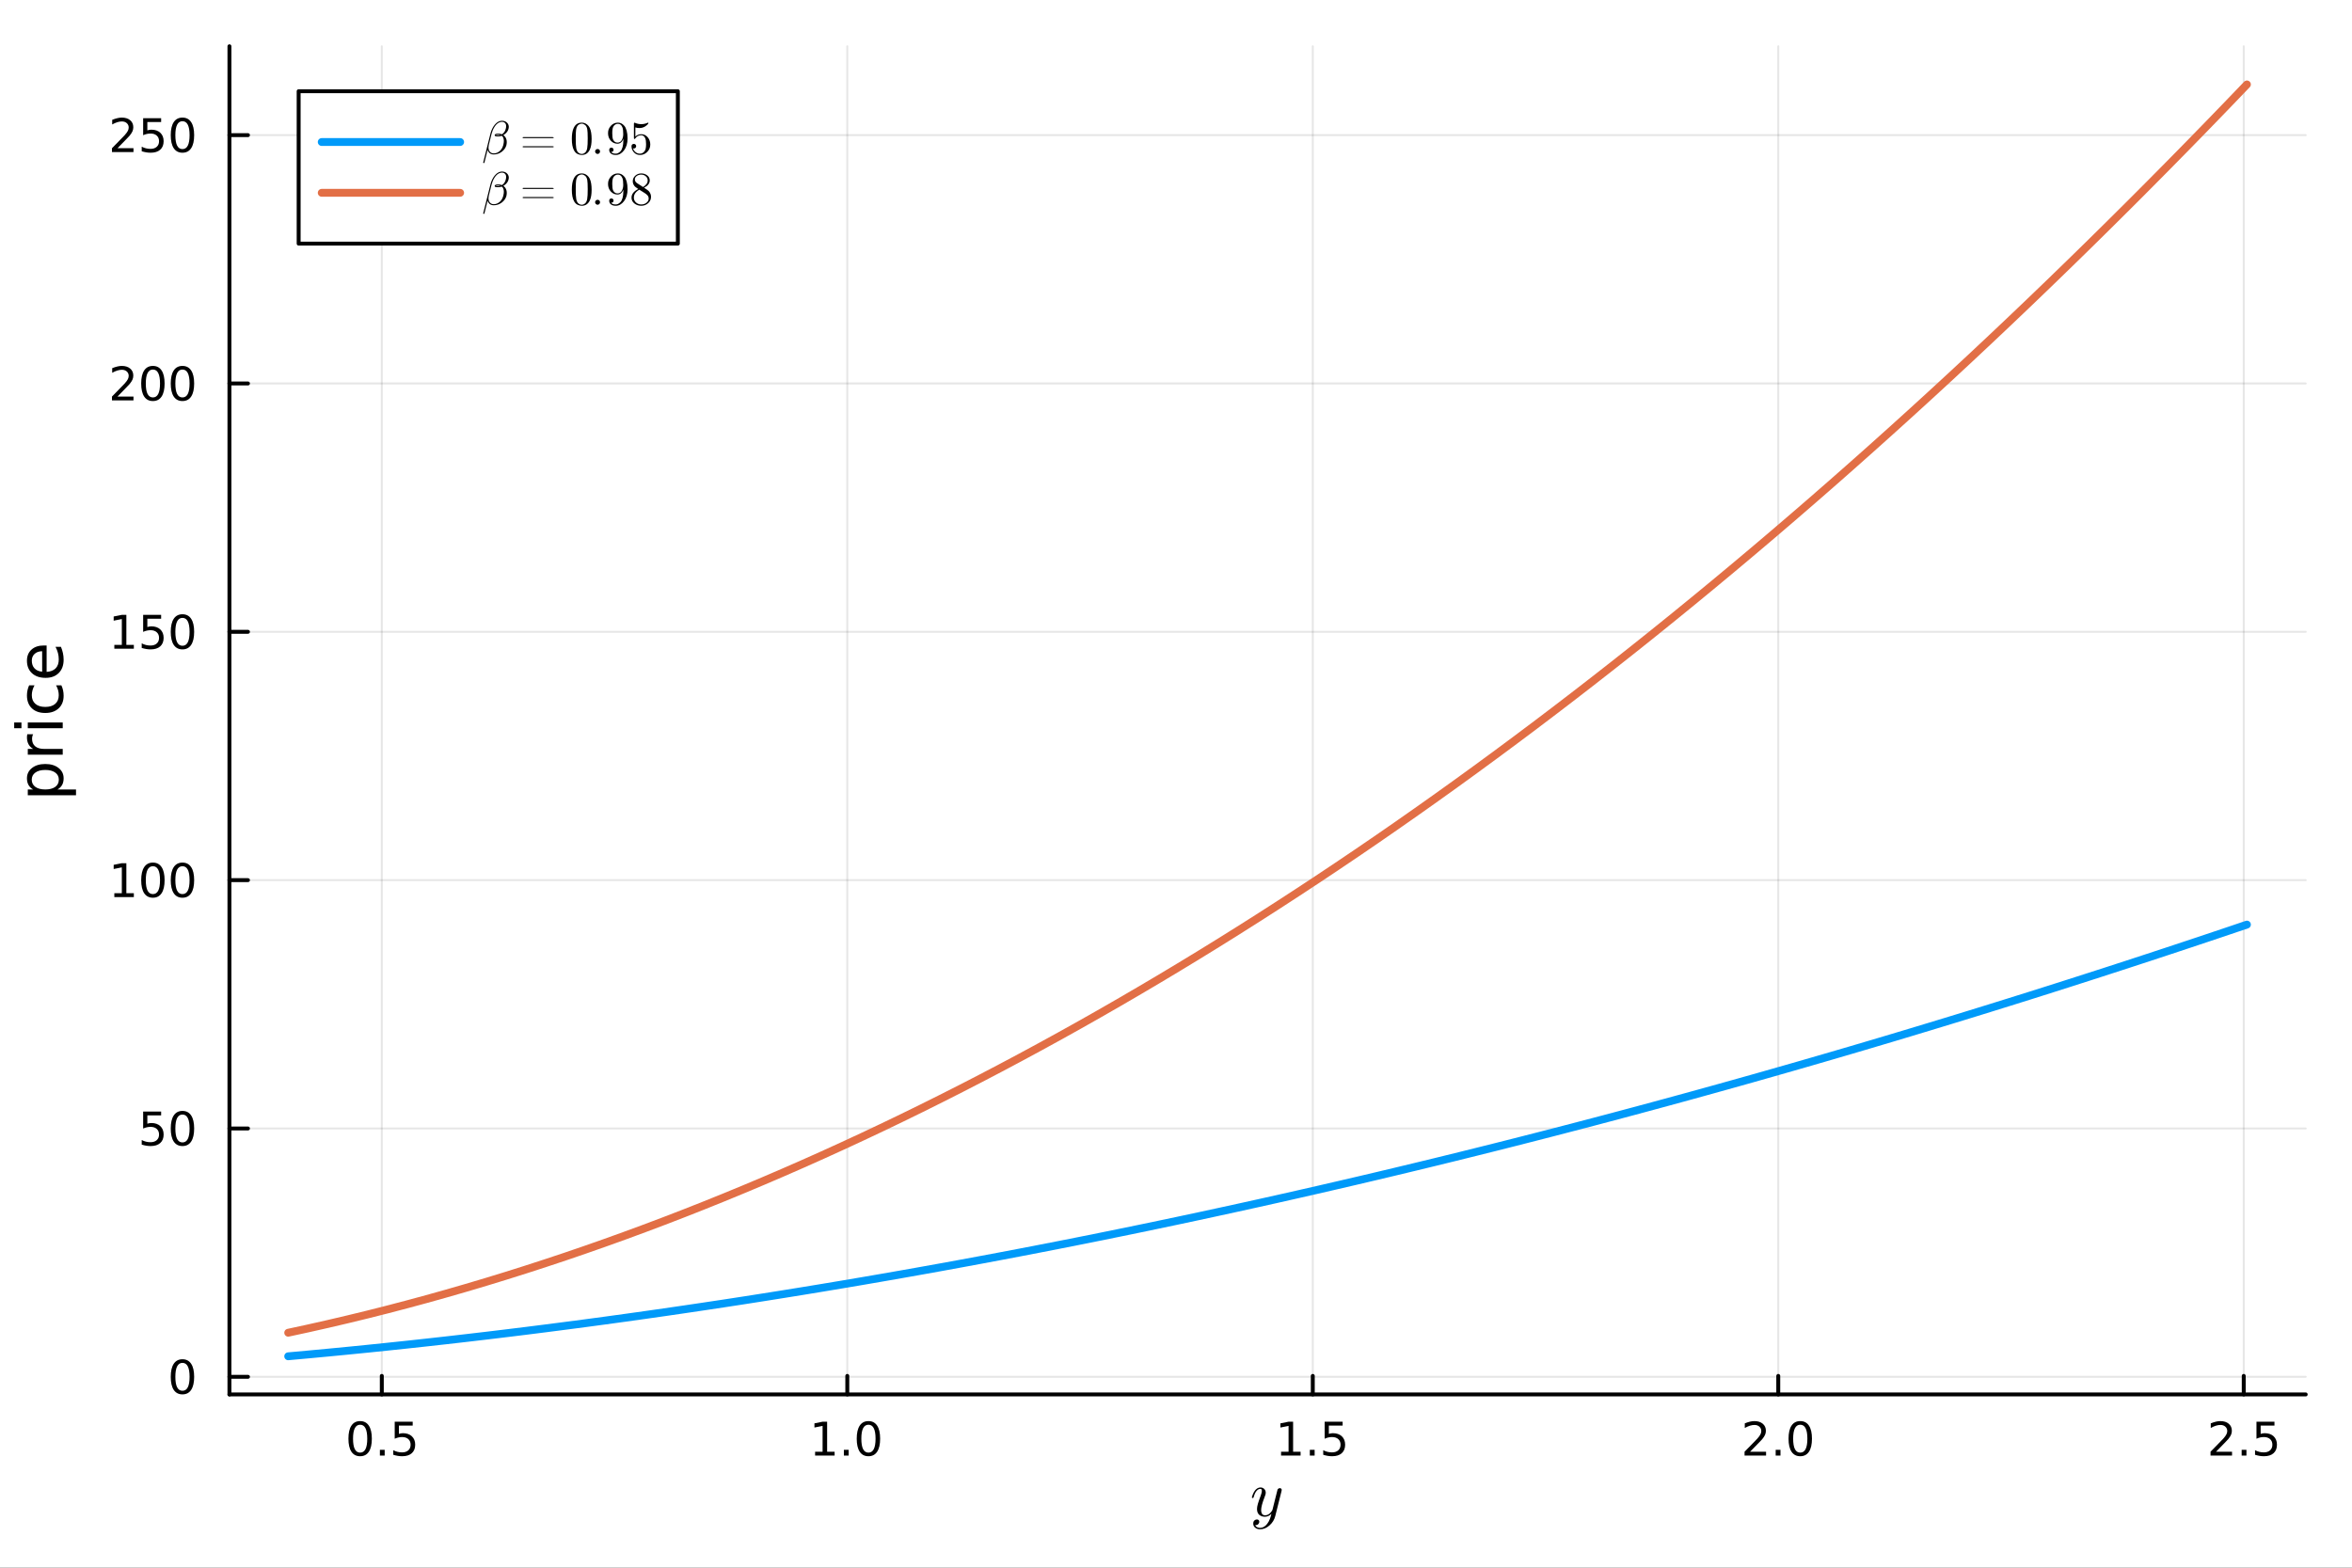 <?xml version="1.0" encoding="utf-8"?>
<svg xmlns="http://www.w3.org/2000/svg" xmlns:xlink="http://www.w3.org/1999/xlink" width="600" height="400" viewBox="0 0 2400 1600">
<rect x="0" y="0" width="2400" height="1600" fill="#333333" stroke="none"/>
<defs>
  <clipPath id="clip940">
    <rect x="0" y="0" width="2400" height="1600"/>
  </clipPath>
</defs>
<path clip-path="url(#clip940)" d="
M0 1600 L2400 1600 L2400 0 L0 0  Z
  " fill="#ffffff" fill-rule="evenodd" fill-opacity="1"/>
<defs>
  <clipPath id="clip941">
    <rect x="480" y="0" width="1681" height="1600"/>
  </clipPath>
</defs>
<defs>
  <clipPath id="clip942">
    <rect x="205" y="47" width="2149" height="1377"/>
  </clipPath>
</defs>
<path clip-path="url(#clip940)" d="
M234.125 1423.18 L2352.76 1423.18 L2352.76 47.244 L234.125 47.244  Z
  " fill="#ffffff" fill-rule="evenodd" fill-opacity="1"/>
<defs>
  <clipPath id="clip943">
    <rect x="234" y="47" width="2120" height="1377"/>
  </clipPath>
</defs>
<polyline clip-path="url(#clip943)" style="stroke:#000000; stroke-linecap:round; stroke-linejoin:round; stroke-width:2; stroke-opacity:0.1; fill:none" points="
  389.604,1423.18 389.604,47.244 
  "/>
<polyline clip-path="url(#clip943)" style="stroke:#000000; stroke-linecap:round; stroke-linejoin:round; stroke-width:2; stroke-opacity:0.1; fill:none" points="
  864.587,1423.18 864.587,47.244 
  "/>
<polyline clip-path="url(#clip943)" style="stroke:#000000; stroke-linecap:round; stroke-linejoin:round; stroke-width:2; stroke-opacity:0.1; fill:none" points="
  1339.57,1423.18 1339.57,47.244 
  "/>
<polyline clip-path="url(#clip943)" style="stroke:#000000; stroke-linecap:round; stroke-linejoin:round; stroke-width:2; stroke-opacity:0.1; fill:none" points="
  1814.55,1423.18 1814.55,47.244 
  "/>
<polyline clip-path="url(#clip943)" style="stroke:#000000; stroke-linecap:round; stroke-linejoin:round; stroke-width:2; stroke-opacity:0.1; fill:none" points="
  2289.53,1423.18 2289.53,47.244 
  "/>
<polyline clip-path="url(#clip940)" style="stroke:#000000; stroke-linecap:round; stroke-linejoin:round; stroke-width:4; stroke-opacity:1; fill:none" points="
  234.125,1423.18 2352.76,1423.18 
  "/>
<polyline clip-path="url(#clip940)" style="stroke:#000000; stroke-linecap:round; stroke-linejoin:round; stroke-width:4; stroke-opacity:1; fill:none" points="
  389.604,1423.18 389.604,1404.28 
  "/>
<polyline clip-path="url(#clip940)" style="stroke:#000000; stroke-linecap:round; stroke-linejoin:round; stroke-width:4; stroke-opacity:1; fill:none" points="
  864.587,1423.18 864.587,1404.28 
  "/>
<polyline clip-path="url(#clip940)" style="stroke:#000000; stroke-linecap:round; stroke-linejoin:round; stroke-width:4; stroke-opacity:1; fill:none" points="
  1339.57,1423.18 1339.57,1404.28 
  "/>
<polyline clip-path="url(#clip940)" style="stroke:#000000; stroke-linecap:round; stroke-linejoin:round; stroke-width:4; stroke-opacity:1; fill:none" points="
  1814.55,1423.18 1814.55,1404.28 
  "/>
<polyline clip-path="url(#clip940)" style="stroke:#000000; stroke-linecap:round; stroke-linejoin:round; stroke-width:4; stroke-opacity:1; fill:none" points="
  2289.53,1423.18 2289.53,1404.28 
  "/>
<path clip-path="url(#clip940)" d="M367.486 1454.1 Q363.875 1454.1 362.046 1457.66 Q360.241 1461.2 360.241 1468.33 Q360.241 1475.44 362.046 1479.01 Q363.875 1482.55 367.486 1482.55 Q371.121 1482.55 372.926 1479.01 Q374.755 1475.44 374.755 1468.33 Q374.755 1461.2 372.926 1457.66 Q371.121 1454.1 367.486 1454.1 M367.486 1450.39 Q373.296 1450.39 376.352 1455 Q379.431 1459.58 379.431 1468.33 Q379.431 1477.06 376.352 1481.67 Q373.296 1486.25 367.486 1486.25 Q361.676 1486.25 358.597 1481.67 Q355.542 1477.06 355.542 1468.33 Q355.542 1459.58 358.597 1455 Q361.676 1450.39 367.486 1450.39 Z" fill="#000000" fill-rule="evenodd" fill-opacity="1" /><path clip-path="url(#clip940)" d="M387.648 1479.7 L392.532 1479.7 L392.532 1485.58 L387.648 1485.58 L387.648 1479.7 Z" fill="#000000" fill-rule="evenodd" fill-opacity="1" /><path clip-path="url(#clip940)" d="M402.764 1451.02 L421.12 1451.02 L421.12 1454.96 L407.046 1454.96 L407.046 1463.43 Q408.065 1463.08 409.083 1462.92 Q410.102 1462.73 411.12 1462.73 Q416.907 1462.73 420.287 1465.9 Q423.667 1469.08 423.667 1474.49 Q423.667 1480.07 420.194 1483.17 Q416.722 1486.25 410.403 1486.25 Q408.227 1486.25 405.958 1485.88 Q403.713 1485.51 401.306 1484.77 L401.306 1480.07 Q403.389 1481.2 405.611 1481.76 Q407.833 1482.32 410.31 1482.32 Q414.315 1482.32 416.653 1480.21 Q418.991 1478.1 418.991 1474.49 Q418.991 1470.88 416.653 1468.77 Q414.315 1466.67 410.31 1466.67 Q408.435 1466.67 406.56 1467.08 Q404.708 1467.5 402.764 1468.38 L402.764 1451.02 Z" fill="#000000" fill-rule="evenodd" fill-opacity="1" /><path clip-path="url(#clip940)" d="M831.74 1481.64 L839.378 1481.64 L839.378 1455.28 L831.068 1456.95 L831.068 1452.69 L839.332 1451.02 L844.008 1451.02 L844.008 1481.64 L851.647 1481.64 L851.647 1485.58 L831.74 1485.58 L831.74 1481.64 Z" fill="#000000" fill-rule="evenodd" fill-opacity="1" /><path clip-path="url(#clip940)" d="M861.091 1479.7 L865.975 1479.7 L865.975 1485.58 L861.091 1485.58 L861.091 1479.7 Z" fill="#000000" fill-rule="evenodd" fill-opacity="1" /><path clip-path="url(#clip940)" d="M886.161 1454.1 Q882.549 1454.1 880.721 1457.66 Q878.915 1461.2 878.915 1468.33 Q878.915 1475.44 880.721 1479.01 Q882.549 1482.55 886.161 1482.55 Q889.795 1482.55 891.6 1479.01 Q893.429 1475.44 893.429 1468.33 Q893.429 1461.2 891.6 1457.66 Q889.795 1454.1 886.161 1454.1 M886.161 1450.39 Q891.971 1450.39 895.026 1455 Q898.105 1459.58 898.105 1468.33 Q898.105 1477.06 895.026 1481.67 Q891.971 1486.25 886.161 1486.25 Q880.35 1486.25 877.272 1481.67 Q874.216 1477.06 874.216 1468.33 Q874.216 1459.58 877.272 1455 Q880.35 1450.39 886.161 1450.39 Z" fill="#000000" fill-rule="evenodd" fill-opacity="1" /><path clip-path="url(#clip940)" d="M1307.22 1481.64 L1314.86 1481.64 L1314.86 1455.28 L1306.55 1456.95 L1306.55 1452.69 L1314.81 1451.02 L1319.49 1451.02 L1319.49 1481.64 L1327.13 1481.64 L1327.13 1485.58 L1307.22 1485.58 L1307.22 1481.64 Z" fill="#000000" fill-rule="evenodd" fill-opacity="1" /><path clip-path="url(#clip940)" d="M1336.57 1479.7 L1341.46 1479.7 L1341.46 1485.58 L1336.57 1485.58 L1336.57 1479.7 Z" fill="#000000" fill-rule="evenodd" fill-opacity="1" /><path clip-path="url(#clip940)" d="M1351.69 1451.02 L1370.04 1451.02 L1370.04 1454.96 L1355.97 1454.96 L1355.97 1463.43 Q1356.99 1463.08 1358.01 1462.92 Q1359.02 1462.73 1360.04 1462.73 Q1365.83 1462.73 1369.21 1465.9 Q1372.59 1469.08 1372.59 1474.49 Q1372.59 1480.07 1369.12 1483.17 Q1365.65 1486.25 1359.33 1486.25 Q1357.15 1486.25 1354.88 1485.88 Q1352.64 1485.51 1350.23 1484.77 L1350.23 1480.07 Q1352.31 1481.2 1354.53 1481.76 Q1356.76 1482.32 1359.23 1482.32 Q1363.24 1482.32 1365.58 1480.21 Q1367.91 1478.1 1367.91 1474.49 Q1367.91 1470.88 1365.58 1468.77 Q1363.24 1466.67 1359.23 1466.67 Q1357.36 1466.67 1355.48 1467.08 Q1353.63 1467.5 1351.69 1468.38 L1351.69 1451.02 Z" fill="#000000" fill-rule="evenodd" fill-opacity="1" /><path clip-path="url(#clip940)" d="M1785.79 1481.64 L1802.11 1481.64 L1802.11 1485.58 L1780.16 1485.58 L1780.16 1481.64 Q1782.83 1478.89 1787.41 1474.26 Q1792.02 1469.61 1793.2 1468.27 Q1795.44 1465.74 1796.32 1464.01 Q1797.22 1462.25 1797.22 1460.56 Q1797.22 1457.8 1795.28 1456.07 Q1793.36 1454.33 1790.26 1454.33 Q1788.06 1454.33 1785.6 1455.09 Q1783.17 1455.86 1780.4 1457.41 L1780.4 1452.69 Q1783.22 1451.55 1785.67 1450.97 Q1788.13 1450.39 1790.16 1450.39 Q1795.54 1450.39 1798.73 1453.08 Q1801.92 1455.77 1801.92 1460.26 Q1801.92 1462.39 1801.11 1464.31 Q1800.33 1466.2 1798.22 1468.8 Q1797.64 1469.47 1794.54 1472.69 Q1791.44 1475.88 1785.79 1481.64 Z" fill="#000000" fill-rule="evenodd" fill-opacity="1" /><path clip-path="url(#clip940)" d="M1811.92 1479.7 L1816.81 1479.7 L1816.81 1485.58 L1811.92 1485.58 L1811.92 1479.7 Z" fill="#000000" fill-rule="evenodd" fill-opacity="1" /><path clip-path="url(#clip940)" d="M1836.99 1454.1 Q1833.38 1454.1 1831.55 1457.66 Q1829.75 1461.2 1829.75 1468.33 Q1829.75 1475.44 1831.55 1479.01 Q1833.38 1482.55 1836.99 1482.55 Q1840.63 1482.55 1842.43 1479.01 Q1844.26 1475.44 1844.26 1468.33 Q1844.26 1461.2 1842.43 1457.66 Q1840.63 1454.1 1836.99 1454.1 M1836.99 1450.39 Q1842.8 1450.39 1845.86 1455 Q1848.94 1459.58 1848.94 1468.33 Q1848.94 1477.06 1845.86 1481.67 Q1842.8 1486.25 1836.99 1486.25 Q1831.18 1486.25 1828.1 1481.67 Q1825.05 1477.06 1825.05 1468.33 Q1825.05 1459.58 1828.1 1455 Q1831.18 1450.39 1836.99 1450.39 Z" fill="#000000" fill-rule="evenodd" fill-opacity="1" /><path clip-path="url(#clip940)" d="M2261.27 1481.64 L2277.59 1481.64 L2277.59 1485.58 L2255.64 1485.58 L2255.64 1481.64 Q2258.31 1478.89 2262.89 1474.26 Q2267.5 1469.61 2268.68 1468.27 Q2270.92 1465.74 2271.8 1464.01 Q2272.7 1462.25 2272.7 1460.56 Q2272.7 1457.8 2270.76 1456.07 Q2268.84 1454.33 2265.74 1454.33 Q2263.54 1454.33 2261.08 1455.09 Q2258.65 1455.86 2255.88 1457.41 L2255.88 1452.69 Q2258.7 1451.55 2261.15 1450.97 Q2263.61 1450.39 2265.64 1450.39 Q2271.02 1450.39 2274.21 1453.08 Q2277.4 1455.77 2277.4 1460.26 Q2277.4 1462.39 2276.59 1464.31 Q2275.81 1466.2 2273.7 1468.8 Q2273.12 1469.47 2270.02 1472.69 Q2266.92 1475.88 2261.27 1481.64 Z" fill="#000000" fill-rule="evenodd" fill-opacity="1" /><path clip-path="url(#clip940)" d="M2287.4 1479.7 L2292.29 1479.7 L2292.29 1485.58 L2287.4 1485.58 L2287.4 1479.7 Z" fill="#000000" fill-rule="evenodd" fill-opacity="1" /><path clip-path="url(#clip940)" d="M2302.52 1451.02 L2320.88 1451.02 L2320.88 1454.96 L2306.8 1454.96 L2306.8 1463.43 Q2307.82 1463.08 2308.84 1462.92 Q2309.86 1462.73 2310.88 1462.73 Q2316.66 1462.73 2320.04 1465.9 Q2323.42 1469.08 2323.42 1474.49 Q2323.42 1480.07 2319.95 1483.17 Q2316.48 1486.25 2310.16 1486.25 Q2307.98 1486.25 2305.71 1485.88 Q2303.47 1485.51 2301.06 1484.77 L2301.06 1480.07 Q2303.14 1481.2 2305.37 1481.76 Q2307.59 1482.32 2310.07 1482.32 Q2314.07 1482.32 2316.41 1480.21 Q2318.75 1478.1 2318.75 1474.49 Q2318.75 1470.88 2316.41 1468.77 Q2314.07 1466.67 2310.07 1466.67 Q2308.19 1466.67 2306.32 1467.08 Q2304.46 1467.5 2302.52 1468.38 L2302.52 1451.02 Z" fill="#000000" fill-rule="evenodd" fill-opacity="1" /><path clip-path="url(#clip940)" d="M1307.88 1520.64 Q1307.88 1521.09 1307.59 1522.15 L1301.28 1547.34 Q1299.89 1552.94 1295.38 1556.87 Q1290.91 1560.8 1285.82 1560.8 Q1282.76 1560.8 1280.79 1559.16 Q1278.83 1557.55 1278.83 1555.07 Q1278.83 1552.88 1279.99 1551.82 Q1281.15 1550.78 1282.53 1550.78 Q1282.98 1550.78 1283.47 1550.91 Q1283.95 1551.04 1284.46 1551.59 Q1284.98 1552.14 1284.98 1553.07 Q1284.98 1554.58 1283.66 1555.78 Q1283.02 1556.32 1282.4 1556.45 Q1281.82 1556.58 1280.83 1556.58 Q1281.21 1557.48 1281.92 1558.1 Q1282.63 1558.71 1283.43 1558.93 Q1284.24 1559.19 1284.75 1559.25 Q1285.3 1559.35 1285.82 1559.35 Q1289.94 1559.35 1293.1 1555.2 Q1294.03 1553.94 1294.71 1552.68 Q1295.41 1551.46 1295.93 1549.95 Q1296.45 1548.47 1296.67 1547.66 Q1296.93 1546.86 1297.38 1545.02 Q1294.38 1548.01 1290.71 1548.01 Q1289.17 1548.01 1287.78 1547.6 Q1286.43 1547.18 1285.24 1546.31 Q1284.05 1545.41 1283.34 1543.83 Q1282.66 1542.25 1282.66 1540.16 Q1282.66 1537.93 1283.53 1534.91 Q1284.4 1531.88 1286.49 1526.31 Q1287.62 1523.18 1287.62 1521.67 Q1287.62 1520.93 1287.46 1520.48 Q1287.3 1520 1286.98 1519.83 Q1286.65 1519.64 1286.46 1519.61 Q1286.3 1519.58 1285.98 1519.58 Q1284.08 1519.58 1282.31 1521.51 Q1280.54 1523.44 1279.31 1527.76 Q1279.05 1528.56 1278.89 1528.76 Q1278.73 1528.95 1278.25 1528.95 Q1277.44 1528.92 1277.44 1528.27 Q1277.44 1528.01 1277.73 1527.02 Q1278.02 1525.99 1278.7 1524.47 Q1279.41 1522.93 1280.37 1521.54 Q1281.34 1520.12 1282.85 1519.13 Q1284.4 1518.13 1286.17 1518.13 Q1288.59 1518.13 1290.07 1519.71 Q1291.58 1521.25 1291.58 1523.54 Q1291.58 1524.47 1291.32 1525.31 Q1291.1 1526.11 1290.26 1528.27 Q1286.88 1536.97 1286.88 1541.22 Q1286.88 1542.25 1287.04 1543.12 Q1287.23 1543.96 1287.65 1544.79 Q1288.07 1545.6 1288.91 1546.08 Q1289.78 1546.53 1290.97 1546.53 Q1292.48 1546.53 1293.9 1545.82 Q1295.35 1545.08 1296.25 1544.09 Q1297.19 1543.09 1297.73 1542.25 Q1298.31 1541.38 1298.44 1540.93 L1301.4 1529.08 L1302.73 1523.8 Q1303.34 1520.93 1303.63 1520.22 Q1304.01 1519.54 1304.69 1519.19 Q1305.37 1518.84 1305.95 1518.84 Q1306.75 1518.84 1307.3 1519.32 Q1307.88 1519.8 1307.88 1520.64 Z" fill="#000000" fill-rule="evenodd" fill-opacity="1" /><polyline clip-path="url(#clip943)" style="stroke:#000000; stroke-linecap:round; stroke-linejoin:round; stroke-width:2; stroke-opacity:0.1; fill:none" points="
  234.125,1405.18 2352.76,1405.18 
  "/>
<polyline clip-path="url(#clip943)" style="stroke:#000000; stroke-linecap:round; stroke-linejoin:round; stroke-width:2; stroke-opacity:0.1; fill:none" points="
  234.125,1151.73 2352.76,1151.73 
  "/>
<polyline clip-path="url(#clip943)" style="stroke:#000000; stroke-linecap:round; stroke-linejoin:round; stroke-width:2; stroke-opacity:0.1; fill:none" points="
  234.125,898.274 2352.76,898.274 
  "/>
<polyline clip-path="url(#clip943)" style="stroke:#000000; stroke-linecap:round; stroke-linejoin:round; stroke-width:2; stroke-opacity:0.1; fill:none" points="
  234.125,644.822 2352.76,644.822 
  "/>
<polyline clip-path="url(#clip943)" style="stroke:#000000; stroke-linecap:round; stroke-linejoin:round; stroke-width:2; stroke-opacity:0.1; fill:none" points="
  234.125,391.37 2352.76,391.37 
  "/>
<polyline clip-path="url(#clip943)" style="stroke:#000000; stroke-linecap:round; stroke-linejoin:round; stroke-width:2; stroke-opacity:0.1; fill:none" points="
  234.125,137.918 2352.76,137.918 
  "/>
<polyline clip-path="url(#clip940)" style="stroke:#000000; stroke-linecap:round; stroke-linejoin:round; stroke-width:4; stroke-opacity:1; fill:none" points="
  234.125,1423.18 234.125,47.244 
  "/>
<polyline clip-path="url(#clip940)" style="stroke:#000000; stroke-linecap:round; stroke-linejoin:round; stroke-width:4; stroke-opacity:1; fill:none" points="
  234.125,1405.18 253.023,1405.18 
  "/>
<polyline clip-path="url(#clip940)" style="stroke:#000000; stroke-linecap:round; stroke-linejoin:round; stroke-width:4; stroke-opacity:1; fill:none" points="
  234.125,1151.73 253.023,1151.73 
  "/>
<polyline clip-path="url(#clip940)" style="stroke:#000000; stroke-linecap:round; stroke-linejoin:round; stroke-width:4; stroke-opacity:1; fill:none" points="
  234.125,898.274 253.023,898.274 
  "/>
<polyline clip-path="url(#clip940)" style="stroke:#000000; stroke-linecap:round; stroke-linejoin:round; stroke-width:4; stroke-opacity:1; fill:none" points="
  234.125,644.822 253.023,644.822 
  "/>
<polyline clip-path="url(#clip940)" style="stroke:#000000; stroke-linecap:round; stroke-linejoin:round; stroke-width:4; stroke-opacity:1; fill:none" points="
  234.125,391.37 253.023,391.37 
  "/>
<polyline clip-path="url(#clip940)" style="stroke:#000000; stroke-linecap:round; stroke-linejoin:round; stroke-width:4; stroke-opacity:1; fill:none" points="
  234.125,137.918 253.023,137.918 
  "/>
<path clip-path="url(#clip940)" d="M186.181 1390.98 Q182.57 1390.98 180.741 1394.54 Q178.936 1398.08 178.936 1405.21 Q178.936 1412.32 180.741 1415.88 Q182.57 1419.43 186.181 1419.43 Q189.815 1419.43 191.621 1415.88 Q193.45 1412.32 193.45 1405.21 Q193.45 1398.08 191.621 1394.54 Q189.815 1390.98 186.181 1390.98 M186.181 1387.27 Q191.991 1387.27 195.047 1391.88 Q198.125 1396.46 198.125 1405.21 Q198.125 1413.94 195.047 1418.55 Q191.991 1423.13 186.181 1423.13 Q180.371 1423.13 177.292 1418.55 Q174.237 1413.94 174.237 1405.21 Q174.237 1396.46 177.292 1391.88 Q180.371 1387.27 186.181 1387.27 Z" fill="#000000" fill-rule="evenodd" fill-opacity="1" /><path clip-path="url(#clip940)" d="M146.066 1134.45 L164.422 1134.45 L164.422 1138.38 L150.348 1138.38 L150.348 1146.85 Q151.366 1146.51 152.385 1146.34 Q153.403 1146.16 154.422 1146.16 Q160.209 1146.16 163.589 1149.33 Q166.968 1152.5 166.968 1157.92 Q166.968 1163.5 163.496 1166.6 Q160.024 1169.68 153.704 1169.68 Q151.528 1169.68 149.26 1169.31 Q147.015 1168.94 144.607 1168.2 L144.607 1163.5 Q146.691 1164.63 148.913 1165.19 Q151.135 1165.74 153.612 1165.74 Q157.616 1165.74 159.954 1163.64 Q162.292 1161.53 162.292 1157.92 Q162.292 1154.31 159.954 1152.2 Q157.616 1150.09 153.612 1150.09 Q151.737 1150.09 149.862 1150.51 Q148.01 1150.93 146.066 1151.81 L146.066 1134.45 Z" fill="#000000" fill-rule="evenodd" fill-opacity="1" /><path clip-path="url(#clip940)" d="M186.181 1137.52 Q182.57 1137.52 180.741 1141.09 Q178.936 1144.63 178.936 1151.76 Q178.936 1158.87 180.741 1162.43 Q182.57 1165.97 186.181 1165.97 Q189.815 1165.97 191.621 1162.43 Q193.45 1158.87 193.45 1151.76 Q193.45 1144.63 191.621 1141.09 Q189.815 1137.52 186.181 1137.52 M186.181 1133.82 Q191.991 1133.82 195.047 1138.43 Q198.125 1143.01 198.125 1151.76 Q198.125 1160.49 195.047 1165.09 Q191.991 1169.68 186.181 1169.68 Q180.371 1169.68 177.292 1165.09 Q174.237 1160.49 174.237 1151.76 Q174.237 1143.01 177.292 1138.43 Q180.371 1133.82 186.181 1133.82 Z" fill="#000000" fill-rule="evenodd" fill-opacity="1" /><path clip-path="url(#clip940)" d="M116.668 911.619 L124.306 911.619 L124.306 885.253 L115.996 886.92 L115.996 882.661 L124.26 880.994 L128.936 880.994 L128.936 911.619 L136.575 911.619 L136.575 915.554 L116.668 915.554 L116.668 911.619 Z" fill="#000000" fill-rule="evenodd" fill-opacity="1" /><path clip-path="url(#clip940)" d="M156.019 884.073 Q152.408 884.073 150.579 887.637 Q148.774 891.179 148.774 898.309 Q148.774 905.415 150.579 908.98 Q152.408 912.521 156.019 912.521 Q159.653 912.521 161.459 908.98 Q163.288 905.415 163.288 898.309 Q163.288 891.179 161.459 887.637 Q159.653 884.073 156.019 884.073 M156.019 880.369 Q161.829 880.369 164.885 884.975 Q167.964 889.559 167.964 898.309 Q167.964 907.035 164.885 911.642 Q161.829 916.225 156.019 916.225 Q150.209 916.225 147.13 911.642 Q144.075 907.035 144.075 898.309 Q144.075 889.559 147.13 884.975 Q150.209 880.369 156.019 880.369 Z" fill="#000000" fill-rule="evenodd" fill-opacity="1" /><path clip-path="url(#clip940)" d="M186.181 884.073 Q182.57 884.073 180.741 887.637 Q178.936 891.179 178.936 898.309 Q178.936 905.415 180.741 908.98 Q182.57 912.521 186.181 912.521 Q189.815 912.521 191.621 908.98 Q193.45 905.415 193.45 898.309 Q193.45 891.179 191.621 887.637 Q189.815 884.073 186.181 884.073 M186.181 880.369 Q191.991 880.369 195.047 884.975 Q198.125 889.559 198.125 898.309 Q198.125 907.035 195.047 911.642 Q191.991 916.225 186.181 916.225 Q180.371 916.225 177.292 911.642 Q174.237 907.035 174.237 898.309 Q174.237 889.559 177.292 884.975 Q180.371 880.369 186.181 880.369 Z" fill="#000000" fill-rule="evenodd" fill-opacity="1" /><path clip-path="url(#clip940)" d="M116.668 658.167 L124.306 658.167 L124.306 631.801 L115.996 633.468 L115.996 629.209 L124.26 627.542 L128.936 627.542 L128.936 658.167 L136.575 658.167 L136.575 662.102 L116.668 662.102 L116.668 658.167 Z" fill="#000000" fill-rule="evenodd" fill-opacity="1" /><path clip-path="url(#clip940)" d="M146.066 627.542 L164.422 627.542 L164.422 631.477 L150.348 631.477 L150.348 639.949 Q151.366 639.602 152.385 639.44 Q153.403 639.255 154.422 639.255 Q160.209 639.255 163.589 642.426 Q166.968 645.597 166.968 651.014 Q166.968 656.593 163.496 659.694 Q160.024 662.773 153.704 662.773 Q151.528 662.773 149.26 662.403 Q147.015 662.032 144.607 661.292 L144.607 656.593 Q146.691 657.727 148.913 658.282 Q151.135 658.838 153.612 658.838 Q157.616 658.838 159.954 656.732 Q162.292 654.625 162.292 651.014 Q162.292 647.403 159.954 645.296 Q157.616 643.19 153.612 643.19 Q151.737 643.19 149.862 643.607 Q148.01 644.023 146.066 644.903 L146.066 627.542 Z" fill="#000000" fill-rule="evenodd" fill-opacity="1" /><path clip-path="url(#clip940)" d="M186.181 630.621 Q182.57 630.621 180.741 634.185 Q178.936 637.727 178.936 644.857 Q178.936 651.963 180.741 655.528 Q182.57 659.069 186.181 659.069 Q189.815 659.069 191.621 655.528 Q193.45 651.963 193.45 644.857 Q193.45 637.727 191.621 634.185 Q189.815 630.621 186.181 630.621 M186.181 626.917 Q191.991 626.917 195.047 631.523 Q198.125 636.107 198.125 644.857 Q198.125 653.583 195.047 658.19 Q191.991 662.773 186.181 662.773 Q180.371 662.773 177.292 658.19 Q174.237 653.583 174.237 644.857 Q174.237 636.107 177.292 631.523 Q180.371 626.917 186.181 626.917 Z" fill="#000000" fill-rule="evenodd" fill-opacity="1" /><path clip-path="url(#clip940)" d="M119.885 404.715 L136.204 404.715 L136.204 408.65 L114.26 408.65 L114.26 404.715 Q116.922 401.96 121.505 397.331 Q126.112 392.678 127.292 391.335 Q129.538 388.812 130.417 387.076 Q131.32 385.317 131.32 383.627 Q131.32 380.872 129.376 379.136 Q127.455 377.4 124.353 377.4 Q122.154 377.4 119.7 378.164 Q117.269 378.928 114.492 380.479 L114.492 375.757 Q117.316 374.622 119.769 374.044 Q122.223 373.465 124.26 373.465 Q129.63 373.465 132.825 376.15 Q136.019 378.835 136.019 383.326 Q136.019 385.456 135.209 387.377 Q134.422 389.275 132.316 391.868 Q131.737 392.539 128.635 395.756 Q125.533 398.951 119.885 404.715 Z" fill="#000000" fill-rule="evenodd" fill-opacity="1" /><path clip-path="url(#clip940)" d="M156.019 377.169 Q152.408 377.169 150.579 380.733 Q148.774 384.275 148.774 391.405 Q148.774 398.511 150.579 402.076 Q152.408 405.618 156.019 405.618 Q159.653 405.618 161.459 402.076 Q163.288 398.511 163.288 391.405 Q163.288 384.275 161.459 380.733 Q159.653 377.169 156.019 377.169 M156.019 373.465 Q161.829 373.465 164.885 378.071 Q167.964 382.655 167.964 391.405 Q167.964 400.131 164.885 404.738 Q161.829 409.321 156.019 409.321 Q150.209 409.321 147.13 404.738 Q144.075 400.131 144.075 391.405 Q144.075 382.655 147.13 378.071 Q150.209 373.465 156.019 373.465 Z" fill="#000000" fill-rule="evenodd" fill-opacity="1" /><path clip-path="url(#clip940)" d="M186.181 377.169 Q182.57 377.169 180.741 380.733 Q178.936 384.275 178.936 391.405 Q178.936 398.511 180.741 402.076 Q182.57 405.618 186.181 405.618 Q189.815 405.618 191.621 402.076 Q193.45 398.511 193.45 391.405 Q193.45 384.275 191.621 380.733 Q189.815 377.169 186.181 377.169 M186.181 373.465 Q191.991 373.465 195.047 378.071 Q198.125 382.655 198.125 391.405 Q198.125 400.131 195.047 404.738 Q191.991 409.321 186.181 409.321 Q180.371 409.321 177.292 404.738 Q174.237 400.131 174.237 391.405 Q174.237 382.655 177.292 378.071 Q180.371 373.465 186.181 373.465 Z" fill="#000000" fill-rule="evenodd" fill-opacity="1" /><path clip-path="url(#clip940)" d="M119.885 151.263 L136.204 151.263 L136.204 155.198 L114.26 155.198 L114.26 151.263 Q116.922 148.508 121.505 143.879 Q126.112 139.226 127.292 137.883 Q129.538 135.36 130.417 133.624 Q131.32 131.865 131.32 130.175 Q131.32 127.42 129.376 125.684 Q127.455 123.948 124.353 123.948 Q122.154 123.948 119.7 124.712 Q117.269 125.476 114.492 127.027 L114.492 122.305 Q117.316 121.17 119.769 120.592 Q122.223 120.013 124.26 120.013 Q129.63 120.013 132.825 122.698 Q136.019 125.383 136.019 129.874 Q136.019 132.004 135.209 133.925 Q134.422 135.823 132.316 138.416 Q131.737 139.087 128.635 142.305 Q125.533 145.499 119.885 151.263 Z" fill="#000000" fill-rule="evenodd" fill-opacity="1" /><path clip-path="url(#clip940)" d="M146.066 120.638 L164.422 120.638 L164.422 124.573 L150.348 124.573 L150.348 133.045 Q151.366 132.698 152.385 132.536 Q153.403 132.351 154.422 132.351 Q160.209 132.351 163.589 135.522 Q166.968 138.693 166.968 144.11 Q166.968 149.689 163.496 152.791 Q160.024 155.869 153.704 155.869 Q151.528 155.869 149.26 155.499 Q147.015 155.129 144.607 154.388 L144.607 149.689 Q146.691 150.823 148.913 151.379 Q151.135 151.934 153.612 151.934 Q157.616 151.934 159.954 149.828 Q162.292 147.721 162.292 144.11 Q162.292 140.499 159.954 138.393 Q157.616 136.286 153.612 136.286 Q151.737 136.286 149.862 136.703 Q148.01 137.119 146.066 137.999 L146.066 120.638 Z" fill="#000000" fill-rule="evenodd" fill-opacity="1" /><path clip-path="url(#clip940)" d="M186.181 123.717 Q182.57 123.717 180.741 127.281 Q178.936 130.823 178.936 137.953 Q178.936 145.059 180.741 148.624 Q182.57 152.166 186.181 152.166 Q189.815 152.166 191.621 148.624 Q193.45 145.059 193.45 137.953 Q193.45 130.823 191.621 127.281 Q189.815 123.717 186.181 123.717 M186.181 120.013 Q191.991 120.013 195.047 124.619 Q198.125 129.203 198.125 137.953 Q198.125 146.679 195.047 151.286 Q191.991 155.869 186.181 155.869 Q180.371 155.869 177.292 151.286 Q174.237 146.679 174.237 137.953 Q174.237 129.203 177.292 124.619 Q180.371 120.013 186.181 120.013 Z" fill="#000000" fill-rule="evenodd" fill-opacity="1" /><path clip-path="url(#clip940)" d="M58.657 805.744 L77.563 805.744 L77.563 811.632 L28.356 811.632 L28.356 805.744 L33.767 805.744 Q30.584 803.898 29.056 801.097 Q27.497 798.264 27.497 794.349 Q27.497 787.856 32.653 783.814 Q37.809 779.74 46.212 779.74 Q54.615 779.74 59.771 783.814 Q64.927 787.856 64.927 794.349 Q64.927 798.264 63.399 801.097 Q61.84 803.898 58.657 805.744 M46.212 785.819 Q39.751 785.819 36.09 788.493 Q32.398 791.135 32.398 795.782 Q32.398 800.429 36.09 803.102 Q39.751 805.744 46.212 805.744 Q52.673 805.744 56.365 803.102 Q60.026 800.429 60.026 795.782 Q60.026 791.135 56.365 788.493 Q52.673 785.819 46.212 785.819 Z" fill="#000000" fill-rule="evenodd" fill-opacity="1" /><path clip-path="url(#clip940)" d="M33.831 749.376 Q33.258 750.362 33.003 751.54 Q32.717 752.686 32.717 754.086 Q32.717 759.052 35.963 761.725 Q39.178 764.367 45.225 764.367 L64.004 764.367 L64.004 770.255 L28.356 770.255 L28.356 764.367 L33.894 764.367 Q30.648 762.521 29.088 759.561 Q27.497 756.601 27.497 752.368 Q27.497 751.763 27.592 751.031 Q27.656 750.299 27.815 749.407 L33.831 749.376 Z" fill="#000000" fill-rule="evenodd" fill-opacity="1" /><path clip-path="url(#clip940)" d="M28.356 743.233 L28.356 737.376 L64.004 737.376 L64.004 743.233 L28.356 743.233 M14.479 743.233 L14.479 737.376 L21.895 737.376 L21.895 743.233 L14.479 743.233 Z" fill="#000000" fill-rule="evenodd" fill-opacity="1" /><path clip-path="url(#clip940)" d="M29.725 699.469 L35.199 699.469 Q33.831 701.951 33.162 704.466 Q32.462 706.948 32.462 709.495 Q32.462 715.192 36.09 718.343 Q39.687 721.494 46.212 721.494 Q52.737 721.494 56.365 718.343 Q59.962 715.192 59.962 709.495 Q59.962 706.948 59.294 704.466 Q58.593 701.951 57.225 699.469 L62.636 699.469 Q63.781 701.919 64.354 704.561 Q64.927 707.171 64.927 710.131 Q64.927 718.184 59.866 722.926 Q54.806 727.669 46.212 727.669 Q37.491 727.669 32.494 722.894 Q27.497 718.088 27.497 709.749 Q27.497 707.044 28.07 704.466 Q28.611 701.887 29.725 699.469 Z" fill="#000000" fill-rule="evenodd" fill-opacity="1" /><path clip-path="url(#clip940)" d="M44.716 658.792 L47.581 658.792 L47.581 685.719 Q53.628 685.337 56.811 682.09 Q59.962 678.812 59.962 672.987 Q59.962 669.613 59.134 666.462 Q58.307 663.279 56.652 660.16 L62.19 660.16 Q63.527 663.311 64.227 666.621 Q64.927 669.932 64.927 673.337 Q64.927 681.867 59.962 686.864 Q54.997 691.83 46.53 691.83 Q37.777 691.83 32.653 687.119 Q27.497 682.377 27.497 674.356 Q27.497 667.163 32.144 662.993 Q36.759 658.792 44.716 658.792 M42.997 664.648 Q38.191 664.712 35.327 667.354 Q32.462 669.963 32.462 674.292 Q32.462 679.194 35.231 682.154 Q38 685.082 43.029 685.528 L42.997 664.648 Z" fill="#000000" fill-rule="evenodd" fill-opacity="1" /><polyline clip-path="url(#clip943)" style="stroke:#009af9; stroke-linecap:round; stroke-linejoin:round; stroke-width:8; stroke-opacity:1; fill:none" points="
  294.087,1384.24 314.276,1382.41 334.465,1380.52 354.654,1378.57 374.843,1376.56 395.032,1374.48 415.221,1372.35 435.409,1370.16 455.598,1367.91 475.787,1365.6 
  495.976,1363.23 516.165,1360.8 536.354,1358.32 556.543,1355.77 576.732,1353.17 596.921,1350.52 617.11,1347.81 637.299,1345.04 657.488,1342.21 677.677,1339.33 
  697.866,1336.39 718.055,1333.4 738.244,1330.36 758.433,1327.26 778.622,1324.1 798.811,1320.89 819,1317.63 839.189,1314.31 859.378,1310.94 879.567,1307.52 
  899.756,1304.04 919.945,1300.51 940.134,1296.93 960.323,1293.3 980.512,1289.61 1000.7,1285.87 1020.89,1282.08 1041.08,1278.24 1061.27,1274.34 1081.46,1270.4 
  1101.65,1266.4 1121.83,1262.35 1142.02,1258.25 1162.21,1254.1 1182.4,1249.89 1202.59,1245.64 1222.78,1241.34 1242.97,1236.98 1263.16,1232.58 1283.35,1228.12 
  1303.54,1223.62 1323.72,1219.06 1343.91,1214.46 1364.1,1209.8 1384.29,1205.1 1404.48,1200.35 1424.67,1195.54 1444.86,1190.69 1465.05,1185.79 1485.24,1180.84 
  1505.42,1175.84 1525.61,1170.79 1545.8,1165.69 1565.99,1160.54 1586.18,1155.35 1606.37,1150.1 1626.56,1144.81 1646.75,1139.47 1666.94,1134.08 1687.13,1128.64 
  1707.31,1123.16 1727.5,1117.63 1747.69,1112.04 1767.88,1106.41 1788.07,1100.74 1808.26,1095.01 1828.45,1089.24 1848.64,1083.42 1868.83,1077.55 1889.02,1071.64 
  1909.2,1065.68 1929.39,1059.67 1949.58,1053.61 1969.77,1047.51 1989.96,1041.36 2010.15,1035.17 2030.34,1028.93 2050.53,1022.64 2070.72,1016.31 2090.9,1009.93 
  2111.09,1003.5 2131.28,997.029 2151.47,990.512 2171.66,983.951 2191.85,977.344 2212.04,970.693 2232.23,963.997 2252.42,957.258 2272.61,950.474 2292.79,943.647 
  
  "/>
<polyline clip-path="url(#clip943)" style="stroke:#e26f46; stroke-linecap:round; stroke-linejoin:round; stroke-width:8; stroke-opacity:1; fill:none" points="
  294.087,1360.2 314.276,1355.83 334.465,1351.28 354.654,1346.55 374.843,1341.64 395.032,1336.54 415.221,1331.25 435.409,1325.79 455.598,1320.14 475.787,1314.31 
  495.976,1308.3 516.165,1302.11 536.354,1295.74 556.543,1289.19 576.732,1282.47 596.921,1275.56 617.11,1268.47 637.299,1261.21 657.488,1253.77 677.677,1246.16 
  697.866,1238.37 718.055,1230.4 738.244,1222.26 758.433,1213.94 778.622,1205.45 798.811,1196.78 819,1187.94 839.189,1178.92 859.378,1169.73 879.567,1160.37 
  899.756,1150.84 919.945,1141.13 940.134,1131.25 960.323,1121.19 980.512,1110.97 1000.7,1100.57 1020.89,1090 1041.08,1079.26 1061.27,1068.35 1081.46,1057.27 
  1101.65,1046.02 1121.83,1034.6 1142.02,1023 1162.21,1011.24 1182.4,999.308 1202.59,987.206 1222.78,974.934 1242.97,962.492 1263.16,949.882 1283.35,937.103 
  1303.54,924.155 1323.72,911.038 1343.91,897.753 1364.1,884.3 1384.29,870.678 1404.48,856.889 1424.67,842.932 1444.86,828.807 1465.05,814.515 1485.24,800.055 
  1505.42,785.429 1525.61,770.635 1545.8,755.674 1565.99,740.547 1586.18,725.253 1606.37,709.793 1626.56,694.166 1646.75,678.373 1666.94,662.414 1687.13,646.289 
  1707.31,629.999 1727.5,613.542 1747.69,596.921 1767.88,580.133 1788.07,563.181 1808.26,546.063 1828.45,528.781 1848.64,511.334 1868.83,493.722 1889.02,475.945 
  1909.2,458.005 1929.39,439.9 1949.58,421.631 1969.77,403.198 1989.96,384.602 2010.15,365.842 2030.34,346.919 2050.53,327.833 2070.72,308.584 2090.9,289.173 
  2111.09,269.599 2131.28,249.863 2151.47,229.966 2171.66,209.907 2191.85,189.687 2212.04,169.306 2232.23,148.765 2252.42,128.065 2272.61,107.205 2292.79,86.186 
  
  "/>
<path clip-path="url(#clip940)" d="
M304.746 248.629 L691.686 248.629 L691.686 93.109 L304.746 93.109  Z
  " fill="#ffffff" fill-rule="evenodd" fill-opacity="1"/>
<polyline clip-path="url(#clip940)" style="stroke:#000000; stroke-linecap:round; stroke-linejoin:round; stroke-width:4; stroke-opacity:1; fill:none" points="
  304.746,248.629 691.686,248.629 691.686,93.109 304.746,93.109 304.746,248.629 
  "/>
<polyline clip-path="url(#clip940)" style="stroke:#009af9; stroke-linecap:round; stroke-linejoin:round; stroke-width:8; stroke-opacity:1; fill:none" points="
  328.287,144.949 469.529,144.949 
  "/>
<path clip-path="url(#clip940)" d="M519.185 129.568 Q519.185 130.177 518.928 131.348 Q518.108 134.651 515.039 136.923 Q514.524 137.344 513.611 137.883 Q514.712 138.609 515.672 139.944 Q517.101 142.146 517.101 145.12 Q517.101 146.502 516.726 148.189 Q515.672 152.1 511.971 154.911 Q508.247 157.651 503.82 157.651 Q501.431 157.651 499.791 156.387 Q498.175 155.098 497.543 152.943 L494.287 166.083 Q494.217 166.411 493.795 166.411 L493.561 166.411 Q493.069 166.411 493.069 165.849 L500.471 136.337 Q500.963 134.346 501.759 132.472 Q502.555 130.598 503.656 128.912 Q504.78 127.226 506.069 125.984 Q507.357 124.719 508.95 123.993 Q510.542 123.244 512.229 123.244 Q515.766 123.244 517.78 125.656 Q519.185 127.366 519.185 129.568 M516.492 128.725 Q516.492 127.272 515.906 126.265 Q514.712 124.345 512.182 124.345 Q510.659 124.345 509.207 125.047 Q507.778 125.727 506.631 126.898 Q505.483 128.069 504.499 129.662 Q503.516 131.254 502.789 132.988 Q502.087 134.697 501.618 136.571 L498.737 148.189 Q498.456 149.43 498.456 150.531 Q498.456 153.154 499.909 154.864 Q501.361 156.574 503.867 156.574 Q507.193 156.574 510.05 154.091 Q512.533 151.866 513.564 147.955 Q514.149 145.495 514.149 143.785 Q514.149 141.912 513.47 140.459 Q512.978 139.288 512.018 138.586 Q510.238 139.218 508.434 139.218 Q507.568 139.218 507.099 139.195 Q506.654 139.171 505.998 139.077 Q505.366 138.984 505.061 138.726 Q504.78 138.468 504.78 138.07 Q504.78 137.836 504.827 137.742 Q504.921 137.368 505.225 137.11 Q505.53 136.852 505.881 136.735 Q506.233 136.595 506.818 136.524 Q507.427 136.454 507.825 136.454 Q508.223 136.431 508.903 136.431 Q510.495 136.431 512.112 137.063 Q512.721 136.735 513.376 136.15 Q515.461 134.206 516.164 131.114 Q516.492 129.966 516.492 128.725 M510.589 137.789 Q509.605 137.532 508.856 137.532 Q506.115 137.532 505.975 137.977 Q505.975 138.023 506.069 138.07 Q506.162 138.094 506.373 138.117 Q506.607 138.117 506.795 138.141 Q507.006 138.164 507.357 138.164 Q507.708 138.164 507.896 138.164 Q508.106 138.164 508.481 138.164 Q509.418 138.164 510.589 137.789 Z" fill="#000000" fill-rule="evenodd" fill-opacity="1" /><path clip-path="url(#clip940)" d="M533.255 149.828 Q533.302 149.243 534.215 149.243 L563.61 149.243 Q564.992 149.243 565.016 149.781 Q565.016 150.367 563.704 150.344 L534.543 150.344 Q533.255 150.367 533.255 149.828 M533.255 140.459 Q533.255 139.874 534.262 139.897 L563.564 139.897 Q564.992 139.897 565.016 140.459 Q565.016 140.998 563.798 140.998 L534.215 140.998 Q533.255 140.998 533.255 140.459 Z" fill="#000000" fill-rule="evenodd" fill-opacity="1" /><path clip-path="url(#clip940)" d="M583.507 141.771 Q583.507 134.721 585.287 130.88 Q587.77 125.164 593.625 125.164 Q594.867 125.164 596.155 125.516 Q597.466 125.844 599.106 127.132 Q600.769 128.42 601.776 130.528 Q603.697 134.604 603.697 141.771 Q603.697 148.774 601.917 152.592 Q599.317 158.167 593.578 158.167 Q591.423 158.167 589.222 157.066 Q587.043 155.965 585.662 153.318 Q583.507 149.36 583.507 141.771 M587.489 141.185 Q587.489 148.423 588.004 151.304 Q588.589 154.419 590.182 155.778 Q591.798 157.113 593.578 157.113 Q595.499 157.113 597.092 155.684 Q598.708 154.232 599.2 151.117 Q599.738 148.048 599.715 141.185 Q599.715 134.51 599.247 131.84 Q598.614 128.725 596.928 127.483 Q595.265 126.218 593.578 126.218 Q592.946 126.218 592.267 126.406 Q591.611 126.593 590.651 127.132 Q589.69 127.671 588.941 129.006 Q588.215 130.341 587.863 132.355 Q587.489 134.955 587.489 141.185 Z" fill="#000000" fill-rule="evenodd" fill-opacity="1" /><path clip-path="url(#clip940)" d="M607.983 156.34 Q607.257 155.567 607.257 154.56 Q607.257 153.552 607.983 152.826 Q608.709 152.077 609.81 152.077 Q610.864 152.077 611.566 152.78 Q612.293 153.459 612.293 154.583 Q612.293 155.684 611.52 156.41 Q610.77 157.113 609.81 157.113 Q608.709 157.113 607.983 156.34 Z" fill="#000000" fill-rule="evenodd" fill-opacity="1" /><path clip-path="url(#clip940)" d="M620.454 135.962 Q620.454 133.409 621.203 131.676 Q621.953 129.919 623.522 128.186 Q626.403 125.164 630.572 125.164 Q632.352 125.164 633.922 125.914 Q635.514 126.664 637.013 128.373 Q638.536 130.06 639.449 133.409 Q640.363 136.735 640.363 141.326 Q640.363 148.751 636.756 153.459 Q633.172 158.167 628.324 158.167 Q625.255 158.167 623.452 156.785 Q621.648 155.379 621.648 152.99 Q621.648 151.749 622.351 151.234 Q623.054 150.695 623.85 150.695 Q624.717 150.695 625.396 151.28 Q626.075 151.843 626.075 152.897 Q626.075 153.763 625.513 154.443 Q624.974 155.098 623.569 155.098 Q624.951 156.832 628.277 156.832 Q629.471 156.832 630.666 156.293 Q631.86 155.731 633.149 154.396 Q634.46 153.037 635.257 150.203 Q636.053 147.369 636.053 143.387 L636.053 141.865 Q634.132 146.666 630.057 146.666 Q626.028 146.666 623.241 143.575 Q620.454 140.483 620.454 135.962 M624.763 136.009 Q624.763 140.764 625.63 142.52 Q627.106 145.542 630.104 145.542 Q633.032 145.542 634.484 142.942 Q635.959 140.319 635.959 136.923 Q635.959 132.215 635.186 130.153 Q633.758 126.359 630.572 126.359 Q627.41 126.359 625.771 129.381 Q624.763 131.161 624.763 136.009 Z" fill="#000000" fill-rule="evenodd" fill-opacity="1" /><path clip-path="url(#clip940)" d="M644.396 149.383 Q644.396 147.955 645.169 147.416 Q645.942 146.854 646.761 146.854 Q647.862 146.854 648.495 147.556 Q649.15 148.236 649.15 149.196 Q649.15 150.156 648.495 150.859 Q647.862 151.538 646.761 151.538 Q646.223 151.538 645.942 151.444 Q646.574 153.646 648.495 155.239 Q650.439 156.832 652.992 156.832 Q656.201 156.832 658.121 153.716 Q659.269 151.702 659.269 147.135 Q659.269 143.106 658.402 141.092 Q657.067 138.023 654.327 138.023 Q650.439 138.023 648.143 141.373 Q647.862 141.794 647.534 141.818 Q647.066 141.818 646.949 141.56 Q646.855 141.279 646.855 140.553 L646.855 126.359 Q646.855 125.211 647.324 125.211 Q647.511 125.211 647.909 125.352 Q650.931 126.687 654.28 126.71 Q657.723 126.71 660.815 125.305 Q661.049 125.164 661.19 125.164 Q661.658 125.164 661.681 125.703 Q661.681 125.891 661.283 126.453 Q660.909 126.991 660.089 127.718 Q659.269 128.42 658.215 129.099 Q657.161 129.779 655.615 130.247 Q654.093 130.692 652.406 130.692 Q650.392 130.692 648.331 130.06 L648.331 139.405 Q650.813 136.969 654.421 136.969 Q658.262 136.969 660.909 140.061 Q663.555 143.153 663.555 147.463 Q663.555 151.983 660.417 155.075 Q657.301 158.167 653.085 158.167 Q649.244 158.167 646.808 155.426 Q644.396 152.686 644.396 149.383 Z" fill="#000000" fill-rule="evenodd" fill-opacity="1" /><polyline clip-path="url(#clip940)" style="stroke:#e26f46; stroke-linecap:round; stroke-linejoin:round; stroke-width:8; stroke-opacity:1; fill:none" points="
  328.287,196.789 469.529,196.789 
  "/>
<path clip-path="url(#clip940)" d="M519.185 181.408 Q519.185 182.017 518.928 183.188 Q518.108 186.491 515.039 188.763 Q514.524 189.184 513.611 189.723 Q514.712 190.449 515.672 191.784 Q517.101 193.986 517.101 196.96 Q517.101 198.342 516.726 200.029 Q515.672 203.94 511.971 206.751 Q508.247 209.491 503.82 209.491 Q501.431 209.491 499.791 208.227 Q498.175 206.938 497.543 204.783 L494.287 217.923 Q494.217 218.251 493.795 218.251 L493.561 218.251 Q493.069 218.251 493.069 217.689 L500.471 188.177 Q500.963 186.186 501.759 184.312 Q502.555 182.438 503.656 180.752 Q504.78 179.066 506.069 177.824 Q507.357 176.559 508.95 175.833 Q510.542 175.084 512.229 175.084 Q515.766 175.084 517.78 177.496 Q519.185 179.206 519.185 181.408 M516.492 180.565 Q516.492 179.112 515.906 178.105 Q514.712 176.185 512.182 176.185 Q510.659 176.185 509.207 176.887 Q507.778 177.567 506.631 178.738 Q505.483 179.909 504.499 181.502 Q503.516 183.094 502.789 184.828 Q502.087 186.537 501.618 188.411 L498.737 200.029 Q498.456 201.27 498.456 202.371 Q498.456 204.994 499.909 206.704 Q501.361 208.414 503.867 208.414 Q507.193 208.414 510.05 205.931 Q512.533 203.706 513.564 199.795 Q514.149 197.335 514.149 195.625 Q514.149 193.752 513.47 192.299 Q512.978 191.128 512.018 190.426 Q510.238 191.058 508.434 191.058 Q507.568 191.058 507.099 191.035 Q506.654 191.011 505.998 190.917 Q505.366 190.824 505.061 190.566 Q504.78 190.308 504.78 189.91 Q504.78 189.676 504.827 189.582 Q504.921 189.208 505.225 188.95 Q505.53 188.692 505.881 188.575 Q506.233 188.435 506.818 188.364 Q507.427 188.294 507.825 188.294 Q508.223 188.271 508.903 188.271 Q510.495 188.271 512.112 188.903 Q512.721 188.575 513.376 187.99 Q515.461 186.046 516.164 182.954 Q516.492 181.806 516.492 180.565 M510.589 189.629 Q509.605 189.372 508.856 189.372 Q506.115 189.372 505.975 189.817 Q505.975 189.863 506.069 189.91 Q506.162 189.934 506.373 189.957 Q506.607 189.957 506.795 189.981 Q507.006 190.004 507.357 190.004 Q507.708 190.004 507.896 190.004 Q508.106 190.004 508.481 190.004 Q509.418 190.004 510.589 189.629 Z" fill="#000000" fill-rule="evenodd" fill-opacity="1" /><path clip-path="url(#clip940)" d="M533.255 201.668 Q533.302 201.083 534.215 201.083 L563.61 201.083 Q564.992 201.083 565.016 201.621 Q565.016 202.207 563.704 202.184 L534.543 202.184 Q533.255 202.207 533.255 201.668 M533.255 192.299 Q533.255 191.714 534.262 191.737 L563.564 191.737 Q564.992 191.737 565.016 192.299 Q565.016 192.838 563.798 192.838 L534.215 192.838 Q533.255 192.838 533.255 192.299 Z" fill="#000000" fill-rule="evenodd" fill-opacity="1" /><path clip-path="url(#clip940)" d="M583.507 193.611 Q583.507 186.561 585.287 182.72 Q587.77 177.004 593.625 177.004 Q594.867 177.004 596.155 177.356 Q597.466 177.684 599.106 178.972 Q600.769 180.26 601.776 182.368 Q603.697 186.444 603.697 193.611 Q603.697 200.614 601.917 204.432 Q599.317 210.007 593.578 210.007 Q591.423 210.007 589.222 208.906 Q587.043 207.805 585.662 205.158 Q583.507 201.2 583.507 193.611 M587.489 193.025 Q587.489 200.263 588.004 203.144 Q588.589 206.259 590.182 207.618 Q591.798 208.953 593.578 208.953 Q595.499 208.953 597.092 207.524 Q598.708 206.072 599.2 202.957 Q599.738 199.888 599.715 193.025 Q599.715 186.35 599.247 183.68 Q598.614 180.565 596.928 179.323 Q595.265 178.058 593.578 178.058 Q592.946 178.058 592.267 178.246 Q591.611 178.433 590.651 178.972 Q589.69 179.511 588.941 180.846 Q588.215 182.181 587.863 184.195 Q587.489 186.795 587.489 193.025 Z" fill="#000000" fill-rule="evenodd" fill-opacity="1" /><path clip-path="url(#clip940)" d="M607.983 208.18 Q607.257 207.407 607.257 206.4 Q607.257 205.392 607.983 204.666 Q608.709 203.917 609.81 203.917 Q610.864 203.917 611.566 204.62 Q612.293 205.299 612.293 206.423 Q612.293 207.524 611.52 208.25 Q610.77 208.953 609.81 208.953 Q608.709 208.953 607.983 208.18 Z" fill="#000000" fill-rule="evenodd" fill-opacity="1" /><path clip-path="url(#clip940)" d="M620.454 187.802 Q620.454 185.249 621.203 183.516 Q621.953 181.759 623.522 180.026 Q626.403 177.004 630.572 177.004 Q632.352 177.004 633.922 177.754 Q635.514 178.504 637.013 180.213 Q638.536 181.9 639.449 185.249 Q640.363 188.575 640.363 193.166 Q640.363 200.591 636.756 205.299 Q633.172 210.007 628.324 210.007 Q625.255 210.007 623.452 208.625 Q621.648 207.219 621.648 204.83 Q621.648 203.589 622.351 203.074 Q623.054 202.535 623.85 202.535 Q624.717 202.535 625.396 203.12 Q626.075 203.683 626.075 204.737 Q626.075 205.603 625.513 206.283 Q624.974 206.938 623.569 206.938 Q624.951 208.672 628.277 208.672 Q629.471 208.672 630.666 208.133 Q631.86 207.571 633.149 206.236 Q634.46 204.877 635.257 202.043 Q636.053 199.209 636.053 195.227 L636.053 193.705 Q634.132 198.506 630.057 198.506 Q626.028 198.506 623.241 195.415 Q620.454 192.323 620.454 187.802 M624.763 187.849 Q624.763 192.604 625.63 194.36 Q627.106 197.382 630.104 197.382 Q633.032 197.382 634.484 194.782 Q635.959 192.159 635.959 188.763 Q635.959 184.055 635.186 181.993 Q633.758 178.199 630.572 178.199 Q627.41 178.199 625.771 181.221 Q624.763 183.001 624.763 187.849 Z" fill="#000000" fill-rule="evenodd" fill-opacity="1" /><path clip-path="url(#clip940)" d="M644.396 201.715 Q644.396 196.351 651.305 192.885 Q648.331 190.871 647.792 190.285 Q645.684 187.943 645.684 185.015 Q645.684 181.666 648.214 179.347 Q650.767 177.004 654.374 177.004 Q657.817 177.004 660.417 178.995 Q663.017 180.986 663.017 184.148 Q663.017 188.599 657.208 191.597 Q661.049 193.986 661.963 194.993 Q664.305 197.593 664.305 200.895 Q664.305 204.737 661.354 207.383 Q658.402 210.007 654.327 210.007 Q650.345 210.007 647.37 207.688 Q644.396 205.369 644.396 201.715 M646.785 201.715 Q646.785 204.69 649.01 206.681 Q651.258 208.672 654.374 208.672 Q657.395 208.672 659.644 206.938 Q661.916 205.205 661.916 202.629 Q661.916 201.621 661.564 200.755 Q661.236 199.888 660.557 199.209 Q659.901 198.506 659.48 198.202 Q659.082 197.874 658.309 197.335 L652.406 193.611 Q646.785 196.726 646.785 201.715 M647.792 183.141 Q647.792 185.437 650.204 187.029 L656.154 190.871 Q660.909 188.083 660.909 184.148 Q660.909 181.595 658.964 179.909 Q657.02 178.199 654.327 178.199 Q651.68 178.199 649.736 179.604 Q647.792 180.986 647.792 183.141 Z" fill="#000000" fill-rule="evenodd" fill-opacity="1" /></svg>
